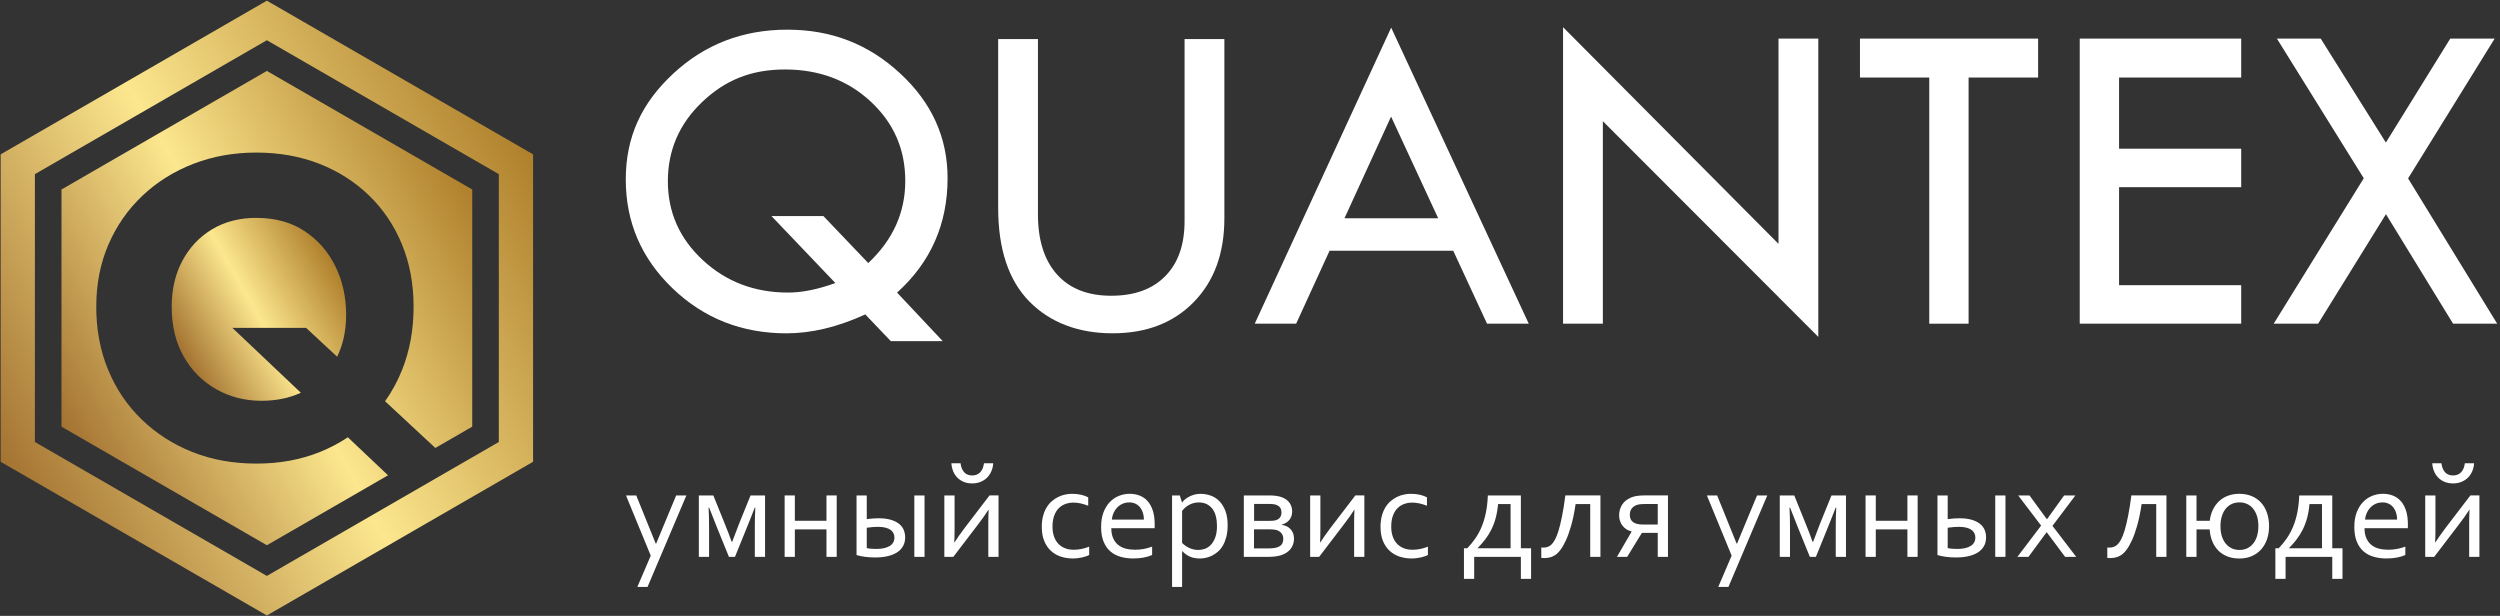 <svg width="3560" height="877" viewBox="0 0 3560 877" fill="none" xmlns="http://www.w3.org/2000/svg">
<rect x="0" y="0" width="3560" height="877" fill="#333333" stroke="none"/>
<g clip-path="url(#clip0_9_19)">
<path d="M751.77 215.585L387.33 5.185L380 0.955L372.67 5.185L8.24 215.585L0.91 219.825V657.565L8.24 661.805L372.68 872.205L380.01 876.435L387.34 872.205L751.78 661.805L759.11 657.565V219.825L751.78 215.585H751.77ZM710.31 629.395L703.93 633.085L386.39 816.415L380 820.105L373.61 816.415L56.07 633.085L49.69 629.395V247.995L56.07 244.305L373.61 60.975L380 57.285L386.39 60.975L703.93 244.305L710.31 247.995V629.405V629.395Z" fill="url(#paint0_linear_9_19)"/>
<path d="M435.911 466.895H330.891L428.381 559.245C411.991 566.895 393.281 570.715 372.301 570.715C348.681 570.715 327.191 565.225 307.781 554.215C288.371 543.215 272.981 527.715 261.571 507.705C250.181 487.695 244.471 464.105 244.471 436.885C244.471 412.095 249.571 390.175 259.761 371.165C269.981 352.175 284.071 337.265 302.081 326.465C320.081 315.665 341.081 310.255 365.081 310.255C391.891 310.255 414.791 316.555 433.801 329.165C452.791 341.775 467.401 358.465 477.611 379.265C487.811 400.085 492.901 423.075 492.901 448.275C492.901 470.595 488.651 490.475 480.111 507.955L435.891 466.885L435.911 466.895Z" fill="url(#paint1_linear_9_19)"/>
<path d="M672.481 269.835V607.555L619.931 637.895L548.351 571.365C558.141 557.635 566.261 542.635 572.741 526.325C583.541 499.135 588.951 469.325 588.951 436.905C588.951 404.485 583.451 374.895 572.441 348.095C561.431 321.285 545.841 298.095 525.641 278.475C505.431 258.875 481.711 243.765 454.521 233.165C427.311 222.585 397.521 217.265 365.101 217.265C332.681 217.265 303.301 222.585 275.681 233.165C248.071 243.765 223.861 258.885 203.071 278.475C182.251 298.095 166.061 321.285 154.471 348.095C142.851 374.905 137.061 404.495 137.061 436.905C137.061 469.315 142.651 499.135 153.851 526.325C165.051 553.545 180.951 577.145 201.561 597.145C222.151 617.155 246.281 632.655 273.891 643.665C301.491 654.645 331.891 660.155 365.101 660.155C398.311 660.155 428.021 654.655 455.411 643.665C469.731 637.905 483.051 630.935 495.351 622.685L552.551 676.815L380.011 776.435L87.541 607.575V269.855L380.011 100.995L672.481 269.855V269.835Z" fill="url(#paint2_linear_9_19)"/>
</g>
<g clip-path="url(#clip1_9_19)">
<path d="M1277.43 416.655L1342.51 485.815H1268.55L1232.19 447.735C1192.83 465.695 1155.43 474.655 1120.03 474.655C1056.35 474.655 1002.27 453.335 957.789 410.655C913.309 367.975 891.109 316.295 891.109 255.575C891.109 194.855 913.589 146.775 958.549 104.975C1003.51 63.175 1057.67 42.255 1121.07 42.255C1184.47 42.255 1237.03 63.055 1281.95 104.655C1326.91 146.255 1349.35 195.935 1349.35 253.655C1349.35 319.015 1325.39 373.375 1277.43 416.655ZM1189.59 403.055L1098.55 307.655H1172.51L1236.39 374.575C1271.51 341.655 1289.11 302.655 1289.11 257.615C1289.11 212.575 1272.71 175.135 1239.91 144.655C1207.11 114.175 1166.39 98.935 1117.79 98.935C1069.19 98.935 1032.19 114.415 999.709 145.415C967.229 176.415 951.029 213.975 951.029 258.095C951.029 302.215 967.629 339.695 1000.83 370.455C1034.03 401.215 1074.51 416.615 1122.23 416.615C1142.19 416.615 1164.63 412.095 1189.59 403.015V403.055Z" fill="white"/>
<path d="M1421.35 55.615H1478.03V305.135C1478.03 342.095 1487.11 370.655 1505.23 390.855C1523.35 411.055 1549.03 421.135 1582.27 421.135C1615.51 421.135 1640.95 411.855 1659.31 393.255C1677.67 374.655 1686.83 348.495 1686.83 314.695V55.615H1743.51V310.855C1743.51 360.575 1729.03 400.295 1700.03 430.015C1671.03 459.775 1632.47 474.615 1584.23 474.615C1535.99 474.615 1495.47 459.535 1465.83 429.375C1436.19 399.215 1421.39 354.695 1421.39 295.855V55.575L1421.35 55.615Z" fill="white"/>
<path d="M1981.03 39.335L2176.95 460.935H2117.55L2069.39 357.055H1893.31L1845.71 460.935H1786.75L1981.03 39.335ZM1980.87 166.055L1914.51 310.855H2047.99L1980.91 166.055H1980.87Z" fill="white"/>
<path d="M2225.79 38.695L2532.59 347.255V54.975H2589.27V479.735L2282.47 172.575V460.935H2225.79V38.735V38.695Z" fill="white"/>
<path d="M2648.55 54.976H2902.27V110.416H2803.27V460.935H2747.27V110.416H2648.59V54.976H2648.55Z" fill="white"/>
<path d="M2961.55 54.976H3191.47V110.416H3017.55V211.736H3191.47V266.536H3017.55V406.096H3191.47V460.895H2961.55V54.935V54.976Z" fill="white"/>
<path d="M3242.31 54.976H3304.71L3397.47 203.016L3489.15 54.976H3552.39L3429.11 254.056L3555.99 460.935H3493.19L3397.59 304.976L3300.99 460.935H3237.75L3365.99 253.856L3242.31 54.976Z" fill="white"/>
<path d="M891.47 705.535H906.03L933.79 774.135H934.35L962.83 705.535H977.39L922.07 835.815H907.59L926.67 791.255L891.43 705.535H891.47Z" fill="white"/>
<path d="M1037.99 792.975L1020.99 751.095C1017.39 742.335 1013.67 732.935 1009.87 722.935H1009.03C1009.47 730.255 1009.71 739.535 1009.71 750.815V792.975H995.148V705.495H1015.79L1031.83 745.255C1035.67 754.655 1039.03 763.415 1041.91 771.575H1042.59C1045.67 763.175 1049.03 754.375 1052.67 745.255L1068.79 705.495H1089.43V792.975H1074.87V750.815C1074.87 740.735 1075.07 731.455 1075.55 722.935H1074.71C1072.07 729.935 1068.39 739.335 1063.59 751.095L1046.59 792.975H1038.11H1037.99Z" fill="white"/>
<path d="M1176.91 792.975V753.855H1131.87V792.975H1117.31V705.495H1131.87V741.575H1176.91V705.495H1191.47V792.975H1176.91Z" fill="white"/>
<path d="M1234.27 705.535V739.215C1237.03 738.855 1239.87 738.575 1242.83 738.335C1245.79 738.135 1248.43 738.015 1250.83 738.015C1257.71 738.015 1263.59 738.735 1268.43 740.135C1273.27 741.535 1277.19 743.495 1280.23 745.935C1283.27 748.375 1285.47 751.255 1286.87 754.535C1288.23 757.815 1288.95 761.375 1288.95 765.175C1288.95 770.015 1287.91 774.255 1285.79 777.895C1283.67 781.535 1280.79 784.495 1277.03 786.815C1273.27 789.135 1268.87 790.895 1263.67 792.055C1258.51 793.215 1252.79 793.815 1246.59 793.815C1241.19 793.815 1236.27 793.535 1231.83 792.935C1227.39 792.335 1223.35 791.495 1219.71 790.415V705.535H1234.27ZM1247.91 781.695C1255.87 781.695 1262.15 780.335 1266.71 777.615C1271.27 774.895 1273.59 770.855 1273.67 765.495C1273.67 763.335 1273.23 761.335 1272.31 759.415C1271.39 757.495 1270.03 755.895 1268.23 754.575C1266.43 753.255 1264.03 752.215 1261.07 751.415C1258.11 750.615 1254.51 750.215 1250.27 750.215C1248.03 750.215 1245.63 750.295 1243.11 750.495C1240.59 750.695 1237.67 751.015 1234.27 751.495V780.495C1236.03 780.935 1238.15 781.215 1240.63 781.415C1243.11 781.615 1245.55 781.695 1247.91 781.695ZM1301.99 793.015V705.535H1316.55V793.015H1301.99Z" fill="white"/>
<path d="M1357.55 792.975H1344.75V705.495H1359.31V753.455C1359.31 762.055 1359.15 768.375 1358.83 772.415H1359.19C1360.95 769.575 1363.07 766.415 1365.59 762.855C1368.11 759.295 1370.83 755.575 1373.75 751.695L1409.11 705.455H1421.91V792.935H1407.35V744.975C1407.35 738.215 1407.51 731.895 1407.83 726.015H1407.47C1405.71 728.855 1403.55 732.015 1401.03 735.575C1398.47 739.135 1395.75 742.855 1392.79 746.735L1357.55 792.935V792.975ZM1384.35 677.055C1389.07 677.055 1392.87 675.535 1395.79 672.535C1398.71 669.535 1400.51 665.215 1401.19 659.655H1414.35C1414.11 663.575 1413.27 667.295 1411.83 670.735C1410.39 674.215 1408.39 677.255 1405.87 679.855C1403.35 682.455 1400.27 684.535 1396.67 686.055C1393.07 687.575 1388.95 688.375 1384.31 688.375C1379.67 688.375 1375.67 687.615 1372.07 686.055C1368.51 684.535 1365.47 682.455 1362.99 679.855C1360.51 677.255 1358.59 674.215 1357.19 670.735C1355.83 667.255 1354.99 663.575 1354.75 659.655H1367.83C1368.51 665.255 1370.27 669.535 1373.03 672.535C1375.83 675.535 1379.59 677.055 1384.35 677.055Z" fill="white"/>
<path d="M1527.07 703.216C1531.39 703.216 1535.55 703.656 1539.47 704.536C1543.43 705.416 1546.79 706.656 1549.63 708.256V720.136C1545.67 718.656 1542.03 717.576 1538.71 716.816C1535.39 716.096 1531.99 715.696 1528.55 715.696C1524.91 715.696 1521.31 716.296 1517.75 717.456C1514.19 718.616 1510.99 720.536 1508.15 723.216C1505.31 725.896 1503.07 729.416 1501.35 733.816C1499.63 738.216 1498.75 743.656 1498.75 750.176C1498.75 754.896 1499.39 759.256 1500.67 763.256C1501.95 767.256 1503.87 770.696 1506.39 773.616C1508.95 776.536 1512.11 778.816 1515.95 780.416C1519.79 782.056 1524.19 782.856 1529.19 782.856C1532.83 782.856 1536.51 782.456 1540.19 781.696C1543.91 780.936 1547.51 779.856 1550.99 778.416V790.296C1549.91 790.896 1548.51 791.536 1546.79 792.136C1545.07 792.736 1543.15 793.296 1541.11 793.736C1539.03 794.176 1536.83 794.576 1534.55 794.856C1532.23 795.136 1529.91 795.256 1527.59 795.256C1521.59 795.256 1515.87 794.376 1510.51 792.576C1505.15 790.816 1500.47 788.056 1496.47 784.376C1492.47 780.696 1489.31 776.016 1486.99 770.376C1484.67 764.736 1483.51 758.056 1483.51 750.296C1483.51 744.536 1484.11 739.336 1485.35 734.736C1486.59 730.136 1488.23 726.096 1490.39 722.576C1492.51 719.096 1494.99 716.096 1497.87 713.656C1500.71 711.216 1503.75 709.176 1506.99 707.616C1510.23 706.056 1513.55 704.896 1516.99 704.216C1520.43 703.496 1523.79 703.176 1527.07 703.176V703.216Z" fill="white"/>
<path d="M1615.55 782.856C1620.39 782.856 1624.79 782.456 1628.75 781.696C1632.75 780.936 1636.71 779.856 1640.63 778.416V790.296C1637.43 791.816 1633.47 793.056 1628.79 793.936C1624.11 794.816 1619.03 795.256 1613.67 795.256C1607.27 795.256 1601.27 794.456 1595.67 792.856C1590.07 791.256 1585.19 788.696 1581.11 785.136C1577.03 781.576 1573.79 776.936 1571.47 771.176C1569.15 765.456 1567.99 758.536 1567.99 750.416C1567.99 742.296 1569.11 735.536 1571.35 729.656C1573.59 723.776 1576.59 718.896 1580.35 714.976C1584.11 711.056 1588.43 708.096 1593.31 706.136C1598.19 704.176 1603.27 703.176 1608.59 703.176C1613.59 703.176 1618.27 703.976 1622.63 705.616C1626.99 707.256 1630.75 709.816 1633.95 713.296C1637.15 716.776 1639.67 721.296 1641.51 726.816C1643.35 732.336 1644.27 738.976 1644.27 746.696V748.576C1644.27 749.096 1644.27 750.296 1644.19 752.136H1582.51C1582.51 757.736 1583.39 762.456 1585.11 766.376C1586.83 770.256 1589.19 773.416 1592.15 775.856C1595.11 778.296 1598.63 780.056 1602.63 781.136C1606.63 782.256 1610.95 782.776 1615.59 782.776L1615.55 782.856ZM1607.87 715.456C1604.51 715.456 1601.39 716.096 1598.51 717.376C1595.63 718.656 1593.11 720.416 1590.95 722.616C1588.79 724.816 1587.03 727.416 1585.71 730.416C1584.39 733.376 1583.55 736.576 1583.23 739.936H1628.91C1628.91 736.496 1628.47 733.296 1627.55 730.296C1626.63 727.336 1625.27 724.736 1623.51 722.496C1621.71 720.296 1619.55 718.536 1616.95 717.296C1614.35 716.056 1611.35 715.416 1607.91 715.416L1607.87 715.456Z" fill="white"/>
<path d="M1748.15 748.255C1748.15 754.335 1747.55 759.735 1746.31 764.415C1745.07 769.095 1743.47 773.215 1741.47 776.695C1739.47 780.175 1737.11 783.135 1734.39 785.495C1731.67 787.855 1728.87 789.775 1725.99 791.215C1723.11 792.655 1720.15 793.695 1717.15 794.335C1714.15 794.975 1711.35 795.295 1708.71 795.295C1703.23 795.295 1698.47 794.415 1694.47 792.655C1690.43 790.895 1686.83 788.295 1683.59 784.855H1683.31V835.775H1669.03V705.495H1680.03L1683.15 715.455H1683.43C1684.23 714.215 1685.31 713.015 1686.59 711.855C1687.87 710.695 1689.59 709.455 1691.75 708.135C1693.91 706.815 1696.51 705.655 1699.55 704.695C1702.59 703.695 1705.91 703.215 1709.47 703.215C1714.47 703.215 1719.31 704.055 1723.99 705.695C1728.67 707.335 1732.79 709.975 1736.35 713.615C1739.91 717.255 1742.79 721.895 1744.95 727.575C1747.11 733.255 1748.19 740.135 1748.19 748.255H1748.15ZM1732.91 748.455C1732.91 743.375 1732.35 738.775 1731.27 734.735C1730.19 730.695 1728.51 727.215 1726.31 724.375C1724.11 721.535 1721.39 719.335 1718.19 717.775C1714.99 716.255 1711.27 715.455 1707.03 715.455C1703.99 715.455 1701.23 715.855 1698.75 716.655C1696.27 717.455 1693.99 718.455 1691.99 719.695C1689.99 720.935 1688.23 722.255 1686.79 723.655C1685.35 725.055 1684.19 726.335 1683.31 727.415V773.175C1686.39 776.255 1689.91 778.655 1693.87 780.455C1697.83 782.255 1702.03 783.135 1706.59 783.135C1709.35 783.135 1712.31 782.615 1715.39 781.615C1718.47 780.615 1721.31 778.775 1723.95 776.175C1726.59 773.575 1728.71 770.015 1730.43 765.535C1732.15 761.055 1732.99 755.335 1732.99 748.415L1732.91 748.455Z" fill="white"/>
<path d="M1825.07 747.495C1827.19 747.695 1829.31 748.215 1831.43 749.095C1833.55 749.975 1835.43 751.215 1837.07 752.815C1838.71 754.415 1840.07 756.415 1841.11 758.815C1842.15 761.215 1842.67 764.015 1842.67 767.175C1842.67 772.495 1841.11 777.255 1838.03 781.415C1834.91 785.575 1830.31 788.655 1824.15 790.655C1821.83 791.375 1819.11 791.975 1816.03 792.375C1812.91 792.775 1809.31 792.975 1805.15 792.975H1771.19V705.495H1807.03C1810.99 705.495 1814.35 705.695 1817.19 706.095C1820.03 706.495 1822.51 707.055 1824.63 707.815C1829.71 709.615 1833.55 712.295 1836.15 715.855C1838.75 719.455 1840.07 723.575 1840.07 728.255C1840.07 731.015 1839.63 733.455 1838.79 735.575C1837.95 737.695 1836.83 739.495 1835.47 741.015C1834.07 742.535 1832.51 743.775 1830.67 744.775C1828.87 745.775 1826.99 746.575 1825.11 747.135V747.495H1825.07ZM1808.23 741.695C1811.91 741.695 1814.67 741.415 1816.63 740.855C1819.43 740.015 1821.47 738.615 1822.83 736.695C1824.15 734.775 1824.83 732.455 1824.83 729.695C1824.83 724.855 1822.79 721.455 1818.79 719.495C1816.31 718.215 1812.39 717.575 1807.07 717.575H1785.83V741.695H1808.27H1808.23ZM1805.15 780.935C1808.51 780.935 1811.35 780.775 1813.67 780.495C1815.99 780.215 1817.95 779.735 1819.59 779.095C1822.43 777.975 1824.47 776.455 1825.63 774.455C1826.79 772.455 1827.39 770.095 1827.39 767.415C1827.39 764.295 1826.59 761.695 1824.95 759.575C1823.35 757.495 1821.11 755.935 1818.23 754.975C1815.87 754.175 1812.59 753.775 1808.43 753.775H1785.71V780.935H1805.11H1805.15Z" fill="white"/>
<path d="M1878.47 792.975H1865.67V705.495H1880.23V753.455C1880.23 762.055 1880.07 768.375 1879.75 772.415H1880.11C1881.87 769.575 1883.99 766.415 1886.51 762.855C1889.03 759.295 1891.75 755.575 1894.67 751.695L1930.03 705.455H1942.83V792.935H1928.27V744.975C1928.27 738.215 1928.43 731.895 1928.75 726.015H1928.39C1926.63 728.855 1924.47 732.015 1921.95 735.575C1919.39 739.135 1916.67 742.855 1913.71 746.735L1878.47 792.935V792.975Z" fill="white"/>
<path d="M2009.43 703.216C2013.75 703.216 2017.91 703.656 2021.83 704.536C2025.79 705.416 2029.15 706.656 2031.99 708.256V720.136C2028.03 718.656 2024.39 717.576 2021.07 716.816C2017.75 716.096 2014.35 715.696 2010.91 715.696C2007.27 715.696 2003.67 716.296 2000.11 717.456C1996.55 718.616 1993.35 720.536 1990.51 723.216C1987.67 725.896 1985.43 729.416 1983.71 733.816C1981.99 738.216 1981.11 743.656 1981.11 750.176C1981.11 754.896 1981.75 759.256 1983.03 763.256C1984.31 767.256 1986.23 770.696 1988.75 773.616C1991.31 776.536 1994.47 778.816 1998.31 780.416C2002.15 782.056 2006.55 782.856 2011.55 782.856C2015.19 782.856 2018.87 782.456 2022.55 781.696C2026.27 780.936 2029.87 779.856 2033.35 778.416V790.296C2032.27 790.896 2030.87 791.536 2029.15 792.136C2027.43 792.736 2025.51 793.296 2023.47 793.736C2021.39 794.176 2019.19 794.576 2016.91 794.856C2014.59 795.136 2012.27 795.256 2009.95 795.256C2003.95 795.256 1998.23 794.376 1992.87 792.576C1987.51 790.816 1982.83 788.056 1978.83 784.376C1974.83 780.696 1971.67 776.016 1969.35 770.376C1967.03 764.736 1965.87 758.056 1965.87 750.296C1965.87 744.536 1966.47 739.336 1967.71 734.736C1968.95 730.136 1970.59 726.096 1972.75 722.576C1974.87 719.096 1977.35 716.096 1980.23 713.656C1983.07 711.216 1986.11 709.176 1989.35 707.616C1992.59 706.056 1995.91 704.896 1999.35 704.216C2002.79 703.496 2006.15 703.176 2009.43 703.176V703.216Z" fill="white"/>
<path d="M2165.71 705.535V780.775H2180.27V824.335H2165.71V793.015H2099.23V824.335H2084.67V780.775H2089.39C2093.67 776.295 2097.51 771.575 2100.95 766.575C2104.39 761.615 2107.39 756.095 2109.87 750.095C2112.39 744.095 2114.39 737.415 2115.87 730.135C2117.39 722.815 2118.31 714.655 2118.71 705.535H2165.71ZM2133.27 717.775C2132.59 725.375 2131.39 732.215 2129.71 738.215C2128.03 744.215 2125.91 749.695 2123.39 754.655C2120.87 759.615 2117.99 764.135 2114.79 768.295C2111.59 772.455 2108.07 776.455 2104.23 780.415L2103.87 780.775H2151.07V717.815H2133.19L2133.27 717.775Z" fill="white"/>
<path d="M2279.03 705.535V793.015H2264.47V717.775H2243.67C2241.87 729.815 2239.75 740.055 2237.31 748.575C2234.87 757.095 2232.35 764.175 2229.67 769.855C2227.03 775.535 2224.39 780.055 2221.79 783.375C2219.19 786.735 2216.55 789.215 2213.91 790.815C2211.23 792.455 2208.59 793.495 2206.03 793.975C2203.43 794.455 2200.95 794.695 2198.63 794.695C2197.11 794.695 2195.83 794.615 2194.79 794.415V779.575C2195.59 779.695 2196.35 779.775 2197.03 779.775C2199.35 779.855 2201.51 779.575 2203.47 778.935C2205.43 778.335 2207.31 777.215 2209.03 775.655C2210.75 774.095 2212.51 771.695 2214.31 768.415C2216.11 765.175 2217.83 760.775 2219.47 755.295C2221.11 749.815 2222.79 742.975 2224.39 734.855C2226.03 726.735 2227.59 716.935 2229.07 705.455H2278.99L2279.03 705.535Z" fill="white"/>
<path d="M2305.63 733.855C2305.63 728.375 2306.99 723.415 2309.75 718.935C2312.51 714.455 2316.67 711.015 2322.27 708.615C2324.63 707.575 2327.43 706.775 2330.59 706.255C2333.75 705.735 2337.59 705.455 2342.11 705.455H2375.19V792.935H2360.63V758.775H2338.07L2317.11 792.935H2302.55L2323.51 756.855C2320.67 756.175 2318.19 755.135 2315.99 753.695C2313.79 752.255 2311.95 750.535 2310.39 748.535C2308.87 746.535 2307.67 744.295 2306.87 741.775C2306.07 739.255 2305.63 736.615 2305.63 733.855ZM2342.47 717.735C2339.47 717.735 2336.91 717.855 2334.87 718.135C2332.79 718.415 2330.95 718.935 2329.31 719.655C2326.67 720.815 2324.63 722.535 2323.11 724.775C2321.59 727.015 2320.87 729.815 2320.87 733.215C2320.87 735.735 2321.31 737.855 2322.19 739.615C2323.07 741.375 2324.35 742.775 2325.99 743.855C2327.67 744.935 2329.67 745.695 2331.99 746.215C2334.31 746.735 2336.99 746.935 2339.95 746.935H2360.63V717.735H2342.47Z" fill="white"/>
<path d="M2430.67 705.535H2445.23L2472.99 774.135H2473.55L2502.03 705.535H2516.59L2461.27 835.815H2446.79L2465.87 791.255L2430.63 705.535H2430.67Z" fill="white"/>
<path d="M2577.23 792.975L2560.23 751.095C2556.63 742.335 2552.91 732.935 2549.11 722.935H2548.27C2548.71 730.255 2548.95 739.535 2548.95 750.815V792.975H2534.39V705.495H2555.03L2571.07 745.255C2574.91 754.655 2578.27 763.415 2581.15 771.575H2581.83C2584.91 763.175 2588.27 754.375 2591.91 745.255L2608.03 705.495H2628.67V792.975H2614.11V750.815C2614.11 740.735 2614.31 731.455 2614.79 722.935H2613.95C2611.31 729.935 2607.63 739.335 2602.83 751.095L2585.83 792.975H2577.35H2577.23Z" fill="white"/>
<path d="M2716.15 792.975V753.855H2671.11V792.975H2656.55V705.495H2671.11V741.575H2716.15V705.495H2730.71V792.975H2716.15Z" fill="white"/>
<path d="M2773.51 705.535V739.215C2776.27 738.855 2779.11 738.575 2782.07 738.335C2785.03 738.135 2787.67 738.015 2790.07 738.015C2796.95 738.015 2802.83 738.735 2807.67 740.135C2812.51 741.535 2816.43 743.495 2819.47 745.935C2822.51 748.375 2824.71 751.255 2826.11 754.535C2827.47 757.815 2828.19 761.375 2828.19 765.175C2828.19 770.015 2827.15 774.255 2825.03 777.895C2822.91 781.535 2820.03 784.495 2816.27 786.815C2812.51 789.135 2808.11 790.895 2802.91 792.055C2797.75 793.215 2792.03 793.815 2785.83 793.815C2780.43 793.815 2775.51 793.535 2771.07 792.935C2766.63 792.335 2762.59 791.495 2758.95 790.415V705.535H2773.51ZM2787.15 781.695C2795.11 781.695 2801.39 780.335 2805.95 777.615C2810.51 774.895 2812.83 770.855 2812.91 765.495C2812.91 763.335 2812.47 761.335 2811.55 759.415C2810.63 757.495 2809.27 755.895 2807.47 754.575C2805.67 753.255 2803.27 752.215 2800.31 751.415C2797.35 750.615 2793.75 750.215 2789.51 750.215C2787.27 750.215 2784.87 750.295 2782.35 750.495C2779.83 750.695 2776.91 751.015 2773.51 751.495V780.495C2775.27 780.935 2777.39 781.215 2779.87 781.415C2782.35 781.615 2784.79 781.695 2787.15 781.695ZM2841.23 793.015V705.535H2855.79V793.015H2841.23Z" fill="white"/>
<path d="M2915.03 739.215L2939.27 705.535H2955.35L2922.71 748.815L2956.55 793.015H2940.75L2914.63 758.015H2914.27L2888.51 793.015H2872.71L2906.55 748.455L2873.91 705.535H2889.99L2914.63 739.215H2914.99H2915.03Z" fill="white"/>
<path d="M3085.03 705.535V793.015H3070.47V717.775H3049.67C3047.87 729.815 3045.75 740.055 3043.31 748.575C3040.87 757.095 3038.35 764.175 3035.67 769.855C3033.03 775.535 3030.39 780.055 3027.79 783.375C3025.19 786.735 3022.55 789.215 3019.91 790.815C3017.23 792.455 3014.59 793.495 3012.03 793.975C3009.43 794.455 3006.95 794.695 3004.63 794.695C3003.11 794.695 3001.83 794.615 3000.79 794.415V779.575C3001.59 779.695 3002.35 779.775 3003.03 779.775C3005.35 779.855 3007.51 779.575 3009.47 778.935C3011.43 778.335 3013.31 777.215 3015.03 775.655C3016.75 774.095 3018.51 771.695 3020.31 768.415C3022.11 765.175 3023.83 760.775 3025.47 755.295C3027.11 749.815 3028.79 742.975 3030.39 734.855C3032.03 726.735 3033.59 716.935 3035.07 705.455H3084.99L3085.03 705.535Z" fill="white"/>
<path d="M3127.83 753.856V792.976H3113.27V705.496H3127.83V741.576H3146.71C3147.39 735.736 3148.87 730.456 3151.19 725.736C3153.47 721.016 3156.43 716.976 3160.03 713.616C3163.63 710.256 3167.87 707.696 3172.71 705.896C3177.55 704.096 3182.91 703.176 3188.75 703.176C3195.35 703.176 3201.27 704.296 3206.51 706.496C3211.79 708.696 3216.23 711.856 3219.87 715.896C3223.51 719.936 3226.31 724.816 3228.23 730.456C3230.15 736.096 3231.15 742.376 3231.15 749.336C3231.15 756.296 3230.15 762.456 3228.15 768.136C3226.15 773.776 3223.31 778.616 3219.63 782.656C3215.95 786.696 3211.51 789.776 3206.31 792.016C3201.11 794.216 3195.27 795.336 3188.83 795.336C3182.39 795.336 3176.91 794.336 3171.87 792.376C3166.83 790.416 3162.51 787.616 3158.91 784.016C3155.31 780.376 3152.43 776.056 3150.35 770.936C3148.27 765.856 3146.99 760.176 3146.55 753.896H3127.83V753.856ZM3215.95 749.336C3215.95 743.936 3215.27 739.136 3213.95 734.936C3212.59 730.736 3210.75 727.176 3208.35 724.256C3205.95 721.336 3203.11 719.136 3199.79 717.616C3196.47 716.096 3192.87 715.376 3188.95 715.376C3185.03 715.376 3181.43 716.136 3178.11 717.616C3174.83 719.136 3171.95 721.336 3169.55 724.256C3167.15 727.176 3165.27 730.736 3163.95 734.936C3162.63 739.136 3161.95 743.936 3161.95 749.336C3161.95 754.736 3162.63 759.456 3163.95 763.656C3165.27 767.856 3167.19 771.416 3169.59 774.296C3172.03 777.176 3174.87 779.376 3178.19 780.896C3181.47 782.416 3185.11 783.136 3189.03 783.136C3192.95 783.136 3196.55 782.376 3199.83 780.896C3203.11 779.376 3205.95 777.216 3208.31 774.296C3210.71 771.416 3212.59 767.856 3213.91 763.656C3215.23 759.456 3215.91 754.696 3215.91 749.336H3215.95Z" fill="white"/>
<path d="M3321.15 705.535V780.775H3335.71V824.335H3321.15V793.015H3254.67V824.335H3240.11V780.775H3244.83C3249.11 776.295 3252.95 771.575 3256.39 766.575C3259.83 761.615 3262.83 756.095 3265.31 750.095C3267.83 744.095 3269.83 737.415 3271.31 730.135C3272.83 722.815 3273.75 714.655 3274.15 705.535H3321.15ZM3288.71 717.775C3288.03 725.375 3286.83 732.215 3285.15 738.215C3283.47 744.215 3281.35 749.695 3278.83 754.655C3276.31 759.615 3273.43 764.135 3270.23 768.295C3267.03 772.455 3263.51 776.455 3259.67 780.415L3259.31 780.775H3306.51V717.815H3288.63L3288.71 717.775Z" fill="white"/>
<path d="M3400.11 782.856C3404.95 782.856 3409.35 782.456 3413.31 781.696C3417.31 780.936 3421.27 779.856 3425.19 778.416V790.296C3421.99 791.816 3418.03 793.056 3413.35 793.936C3408.67 794.816 3403.59 795.256 3398.23 795.256C3391.83 795.256 3385.83 794.456 3380.23 792.856C3374.63 791.256 3369.75 788.696 3365.67 785.136C3361.59 781.576 3358.35 776.936 3356.03 771.176C3353.71 765.456 3352.55 758.536 3352.55 750.416C3352.55 742.296 3353.67 735.536 3355.91 729.656C3358.15 723.776 3361.15 718.896 3364.91 714.976C3368.67 711.056 3372.99 708.096 3377.87 706.136C3382.75 704.176 3387.83 703.176 3393.15 703.176C3398.15 703.176 3402.83 703.976 3407.19 705.616C3411.55 707.256 3415.31 709.816 3418.51 713.296C3421.71 716.776 3424.23 721.296 3426.07 726.816C3427.91 732.336 3428.83 738.976 3428.83 746.696V748.576C3428.83 749.096 3428.83 750.296 3428.75 752.136H3367.07C3367.07 757.736 3367.95 762.456 3369.67 766.376C3371.39 770.256 3373.75 773.416 3376.71 775.856C3379.67 778.296 3383.19 780.056 3387.19 781.136C3391.19 782.256 3395.51 782.776 3400.15 782.776L3400.11 782.856ZM3392.43 715.456C3389.07 715.456 3385.95 716.096 3383.07 717.376C3380.19 718.656 3377.67 720.416 3375.51 722.616C3373.35 724.816 3371.59 727.416 3370.27 730.416C3368.95 733.376 3368.11 736.576 3367.79 739.936H3413.47C3413.47 736.496 3413.03 733.296 3412.11 730.296C3411.19 727.336 3409.83 724.736 3408.07 722.496C3406.27 720.296 3404.11 718.536 3401.51 717.296C3398.91 716.056 3395.91 715.416 3392.47 715.416L3392.43 715.456Z" fill="white"/>
<path d="M3466.31 792.975H3453.51V705.495H3468.07V753.455C3468.07 762.055 3467.91 768.375 3467.59 772.415H3467.95C3469.71 769.575 3471.83 766.415 3474.35 762.855C3476.87 759.295 3479.59 755.575 3482.51 751.695L3517.87 705.455H3530.67V792.935H3516.11V744.975C3516.11 738.215 3516.27 731.895 3516.59 726.015H3516.23C3514.47 728.855 3512.31 732.015 3509.79 735.575C3507.23 739.135 3504.51 742.855 3501.55 746.735L3466.31 792.935V792.975ZM3493.11 677.055C3497.83 677.055 3501.63 675.535 3504.55 672.535C3507.47 669.535 3509.27 665.215 3509.95 659.655H3523.11C3522.87 663.575 3522.03 667.295 3520.59 670.735C3519.15 674.215 3517.15 677.255 3514.63 679.855C3512.11 682.455 3509.03 684.535 3505.43 686.055C3501.83 687.575 3497.71 688.375 3493.07 688.375C3488.43 688.375 3484.43 687.615 3480.83 686.055C3477.27 684.535 3474.23 682.455 3471.75 679.855C3469.27 677.255 3467.35 674.215 3465.95 670.735C3464.59 667.255 3463.75 663.575 3463.51 659.655H3476.59C3477.27 665.255 3479.03 669.535 3481.79 672.535C3484.59 675.535 3488.35 677.055 3493.11 677.055Z" fill="white"/>
</g>
<defs>
<linearGradient id="paint0_linear_9_19" x1="-44.01" y1="679.995" x2="792.23" y2="204.105" gradientUnits="userSpaceOnUse">
<stop stop-color="#996526"/>
<stop offset="0.49" stop-color="#FCE78E"/>
<stop offset="1" stop-color="#A97724"/>
</linearGradient>
<linearGradient id="paint1_linear_9_19" x1="246.521" y1="510.405" x2="486.811" y2="373.665" gradientUnits="userSpaceOnUse">
<stop stop-color="#996526"/>
<stop offset="0.49" stop-color="#FCE78E"/>
<stop offset="1" stop-color="#A97724"/>
</linearGradient>
<linearGradient id="paint2_linear_9_19" x1="52.871" y1="624.855" x2="698.041" y2="257.705" gradientUnits="userSpaceOnUse">
<stop stop-color="#996526"/>
<stop offset="0.49" stop-color="#FCE78E"/>
<stop offset="1" stop-color="#A97724"/>
</linearGradient>
<clipPath id="clip0_9_19">
<rect width="758.2" height="875.48" fill="white" transform="translate(0.91 0.955)"/>
</clipPath>
<clipPath id="clip1_9_19">
<rect width="2668" height="800" fill="white" transform="translate(891.109 38.695)"/>
</clipPath>
</defs>
</svg>
